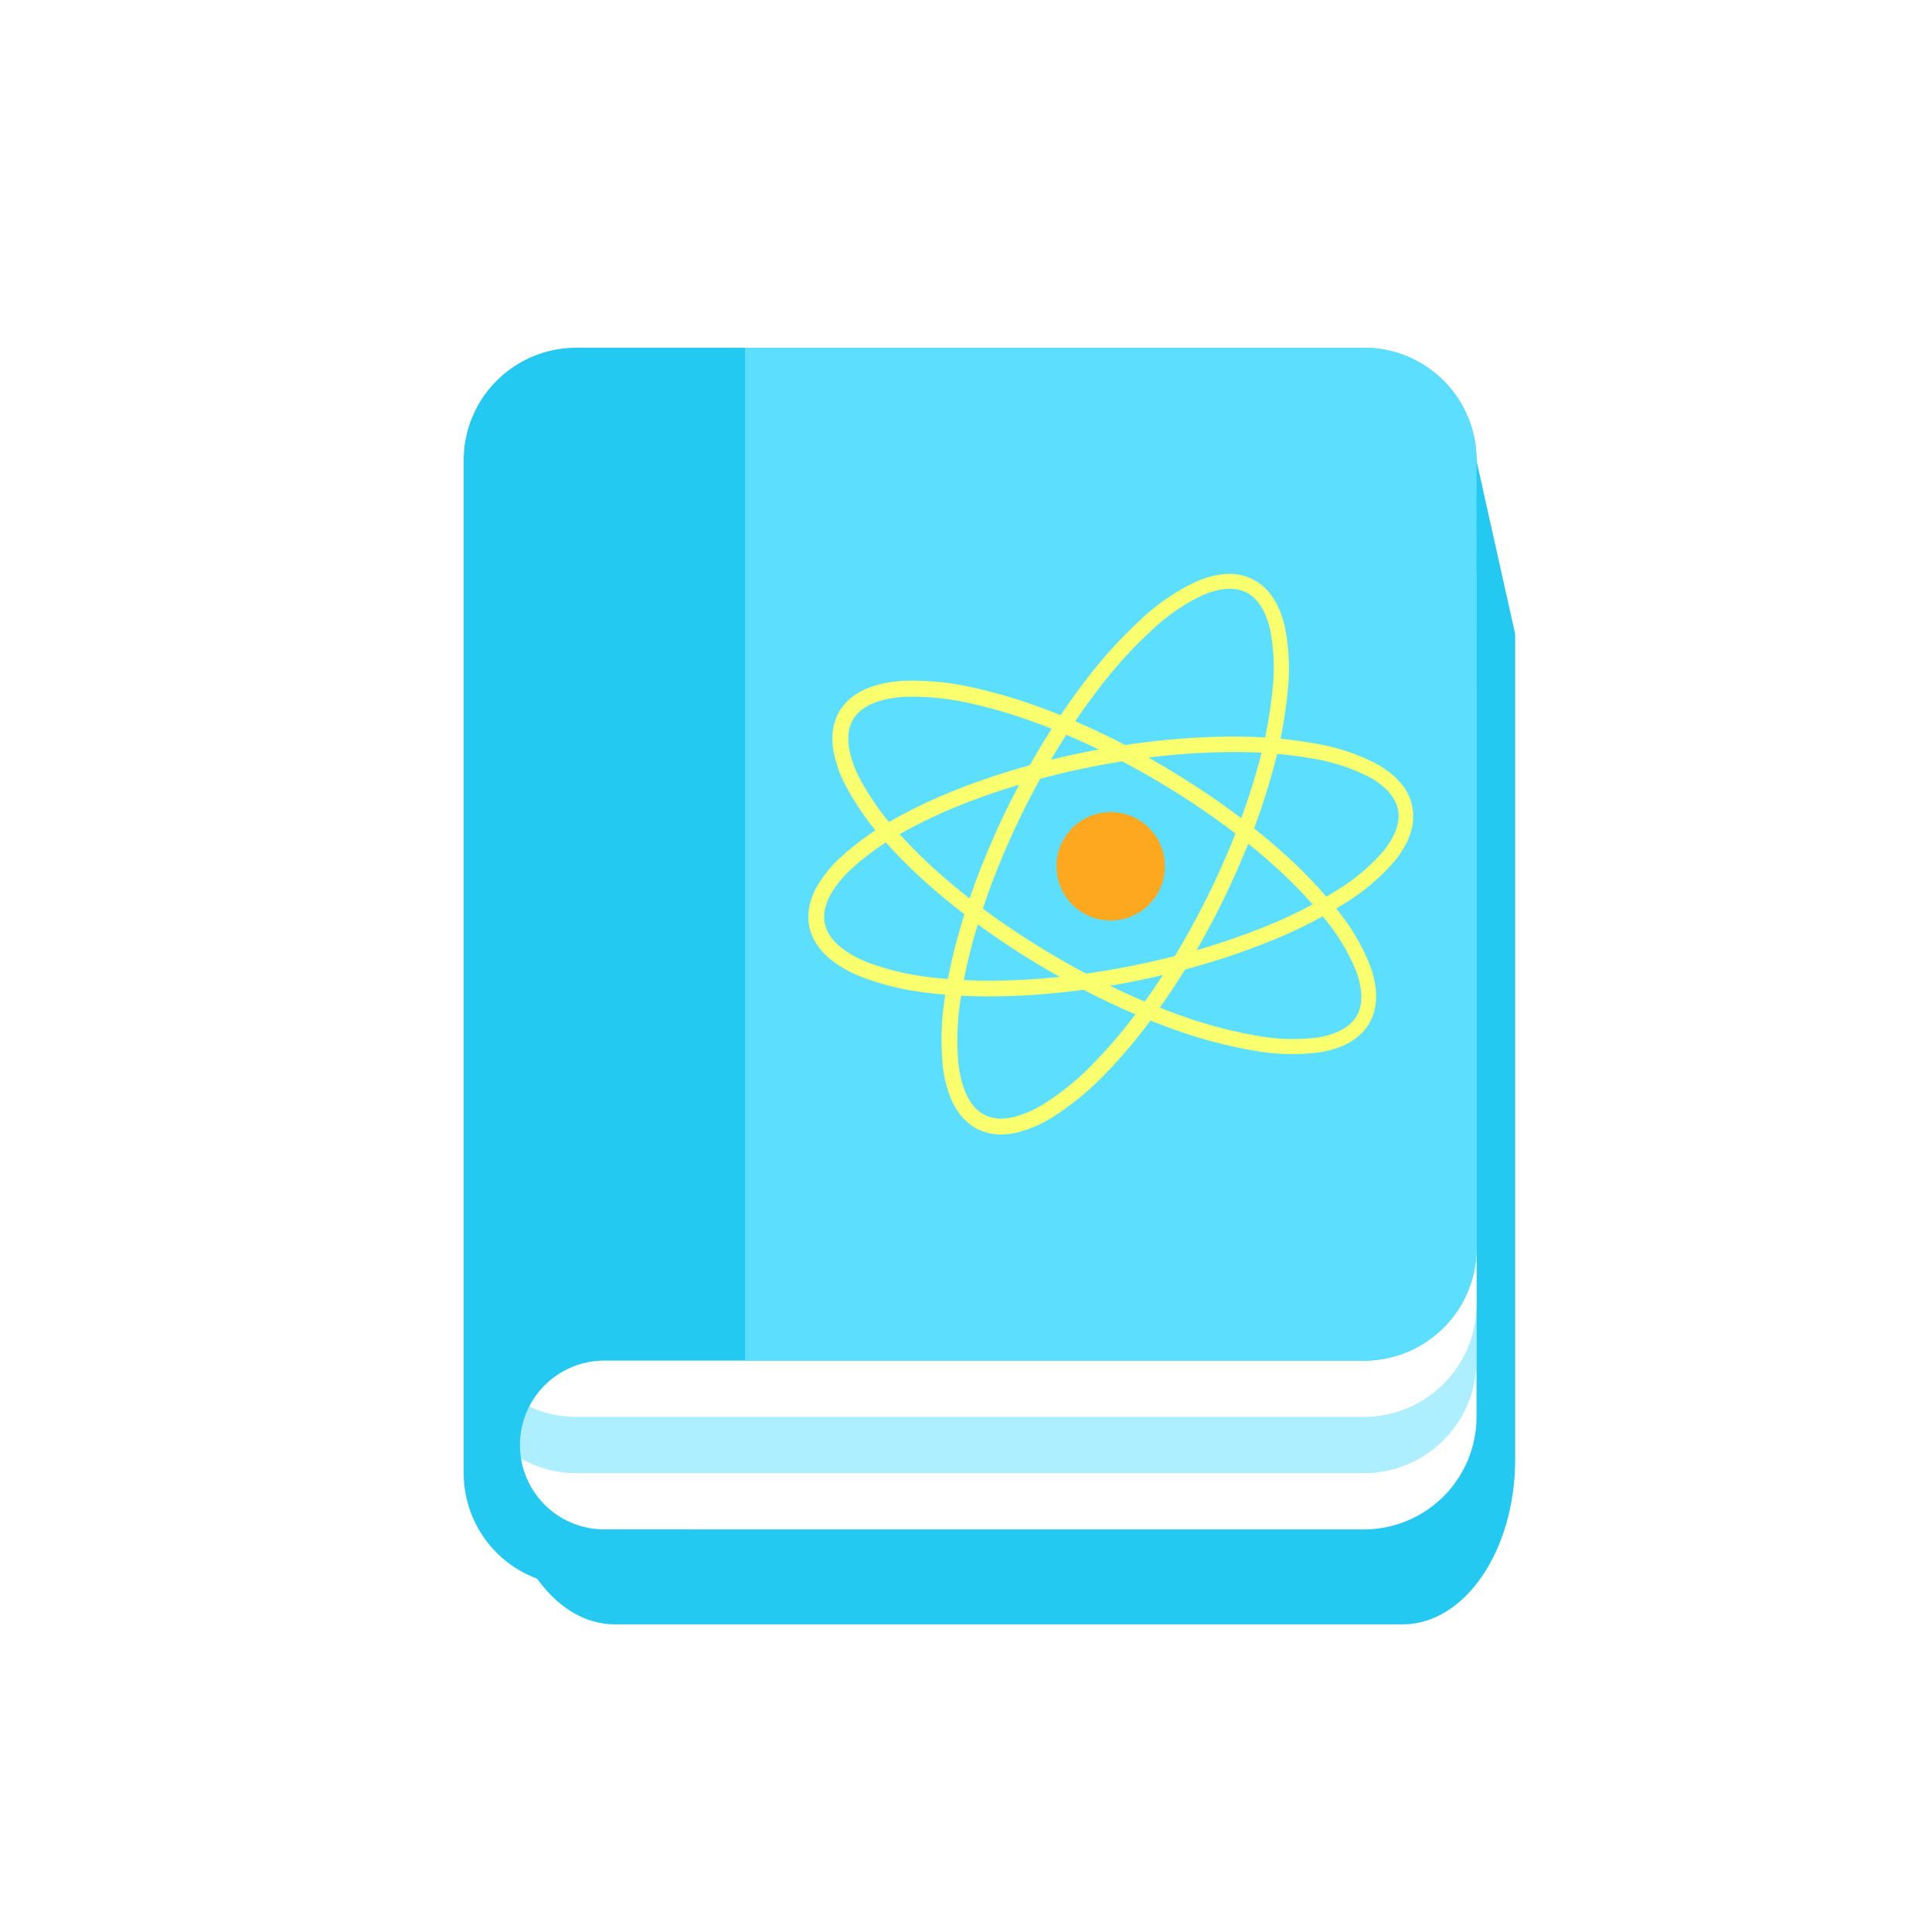 <svg xmlns="http://www.w3.org/2000/svg" xmlns:xlink="http://www.w3.org/1999/xlink" width="200" height="200" viewBox="0 0 200 200">
  <defs>
    <filter id="Path_1282" x="43" y="35.917" width="122.85" height="141.232" filterUnits="userSpaceOnUse">
      <feOffset dx="4" dy="4" input="SourceAlpha"/>
      <feGaussianBlur stdDeviation="3" result="blur"/>
      <feFlood flood-opacity="0.161"/>
      <feComposite operator="in" in2="blur"/>
      <feComposite in="SourceGraphic"/>
    </filter>
    <clipPath id="clip-Chapters_Coverage">
      <rect width="200" height="200"/>
    </clipPath>
  </defs>
  <g id="Chapters_Coverage" data-name="Chapters Coverage" clip-path="url(#clip-Chapters_Coverage)">
    <g id="Group_100" data-name="Group 100" transform="translate(-3950 -546)">
      <g transform="matrix(1, 0, 0, 1, 3950, 546)" filter="url(#Path_1282)">
        <path id="Path_1282-2" data-name="Path 1282" d="M8.99,11.92,3,24.089v93.977c0,9.44,5.216,17.087,11.65,17.087H96.2c6.437,0,11.65-7.646,11.65-17.087V32.632L103.23,11.92Z" transform="translate(45 29)" fill="#24c9f2"/>
      </g>
      <path id="Path_1283" data-name="Path 1283" d="M3,1035.4v75.725a11.667,11.667,0,0,0,11.65,11.65H96.2a11.665,11.665,0,0,0,11.65-11.65V1035.4Z" transform="translate(3995 -418.45)" fill="#fff"/>
      <path id="Path_1284" data-name="Path 1284" d="M3,1034.4v75.725a11.667,11.667,0,0,0,11.65,11.65H96.2a11.666,11.666,0,0,0,11.65-11.65V1034.4Z" transform="translate(3995 -423.275)" fill="#5cdfff" opacity="0.5"/>
      <path id="Path_1285" data-name="Path 1285" d="M3,1033.4v75.725a11.667,11.667,0,0,0,11.65,11.65H96.2a11.665,11.665,0,0,0,11.65-11.65V1033.4Z" transform="translate(3995 -428.1)" fill="#fff"/>
      <path id="Path_1286" data-name="Path 1286" d="M14.65,1A11.65,11.65,0,0,0,3,12.65V117.5a11.648,11.648,0,0,0,11.65,11.65H26.3v-5.825H17.562a8.737,8.737,0,1,1,0-17.475H96.2A11.647,11.647,0,0,0,107.85,94.2V12.65A11.648,11.648,0,0,0,96.2,1H14.65Z" transform="translate(3995 581)" fill="#24c9f2"/>
      <path id="Path_1287" data-name="Path 1287" d="M8,1V105.85H72.075A11.647,11.647,0,0,0,83.725,94.2V12.65A11.648,11.648,0,0,0,72.075,1H8Z" transform="translate(4019.125 581)" fill="#5cdfff"/>
      <g id="Group_99" data-name="Group 99" transform="translate(4034.431 606.163)">
        <path id="Path_981" data-name="Path 981" d="M358.335-107.322s.052-.112.157-.328l.088-.181c.028-.069.051-.147.08-.231a3.389,3.389,0,0,0,.162-.592c.02-.115.048-.235.068-.363s.019-.267.03-.411a2.794,2.794,0,0,0,0-.451c-.011-.157,0-.321-.028-.49a9.241,9.241,0,0,0-.563-2.279,21.086,21.086,0,0,0-3.292-5.53,47.465,47.465,0,0,0-5.936-6.156,73.7,73.7,0,0,0-8.273-6.257,84.293,84.293,0,0,0-10.385-5.819c-1.9-.889-3.883-1.724-5.947-2.472a51.663,51.663,0,0,0-6.437-1.9,27.794,27.794,0,0,0-6.893-.747,11.711,11.711,0,0,0-3.477.6,6.649,6.649,0,0,0-1.575.815,4.815,4.815,0,0,0-1.2,1.3,4.821,4.821,0,0,0-.562,1.681,6.563,6.563,0,0,0,.048,1.774,11.618,11.618,0,0,0,1.157,3.334,27.758,27.758,0,0,0,3.992,5.67,51.649,51.649,0,0,0,4.782,4.713c1.655,1.444,3.345,2.775,5.044,4.006a84.381,84.381,0,0,0,10.123,6.266,73.528,73.528,0,0,0,9.482,4.207,47.426,47.426,0,0,0,8.26,2.211,21.1,21.1,0,0,0,6.433.2,9.2,9.2,0,0,0,2.265-.613,4.441,4.441,0,0,0,.443-.213,2.819,2.819,0,0,0,.393-.221l.343-.225c.1-.078.2-.161.286-.236a3.248,3.248,0,0,0,.44-.429l.164-.181.115-.165c.136-.2.21-.295.21-.295s-.065.1-.2.3l-.113.167-.162.185a3.224,3.224,0,0,1-.437.437c-.09.075-.182.159-.285.24l-.345.229a2.861,2.861,0,0,1-.393.225,4.635,4.635,0,0,1-.444.217,9.194,9.194,0,0,1-2.274.629,21.013,21.013,0,0,1-6.453-.178,47.167,47.167,0,0,1-8.282-2.2,73.5,73.5,0,0,1-9.5-4.2,84.2,84.2,0,0,1-10.144-6.265c-1.7-1.232-3.4-2.564-5.057-4.01a51.914,51.914,0,0,1-4.8-4.723,27.863,27.863,0,0,1-4.014-5.7,11.811,11.811,0,0,1-1.171-3.375,6.781,6.781,0,0,1-.048-1.814,4.955,4.955,0,0,1,.58-1.733,4.975,4.975,0,0,1,1.237-1.346,6.732,6.732,0,0,1,1.611-.835,11.831,11.831,0,0,1,3.518-.608,27.824,27.824,0,0,1,6.927.751,51.711,51.711,0,0,1,6.453,1.909c2.069.751,4.055,1.588,5.956,2.481a84.164,84.164,0,0,1,10.395,5.839,73.416,73.416,0,0,1,8.274,6.28,47.182,47.182,0,0,1,5.932,6.181,21.022,21.022,0,0,1,3.283,5.559,9.165,9.165,0,0,1,.551,2.294,4.519,4.519,0,0,1,.026.493,2.814,2.814,0,0,1-.007.454c-.012.144-.023.281-.034.412s-.049.25-.071.366a3.275,3.275,0,0,1-.17.593c-.03.084-.053.162-.082.231l-.093.18C358.395-107.43,358.335-107.322,358.335-107.322Z" transform="translate(-301.68 152.743)" fill="none" stroke="#faff6e" stroke-linecap="round" stroke-linejoin="round" stroke-width="1.5"/>
        <path id="Path_982" data-name="Path 982" d="M362.114-127.87s-.037-.117-.1-.347l-.054-.195c-.024-.069-.06-.143-.094-.224a3.284,3.284,0,0,0-.273-.55c-.061-.1-.12-.208-.192-.316l-.25-.326a2.789,2.789,0,0,0-.3-.339,4.685,4.685,0,0,0-.348-.347,9.217,9.217,0,0,0-1.936-1.328,21.1,21.1,0,0,0-6.139-1.935,47.372,47.372,0,0,0-8.527-.642,73.647,73.647,0,0,0-10.339.838,84.176,84.176,0,0,0-11.623,2.571c-2.01.6-4.046,1.3-6.084,2.114a51.666,51.666,0,0,0-6.07,2.868,27.735,27.735,0,0,0-5.64,4.03,11.7,11.7,0,0,0-2.195,2.764,6.608,6.608,0,0,0-.633,1.657,4.809,4.809,0,0,0-.027,1.772,4.813,4.813,0,0,0,.7,1.628,6.652,6.652,0,0,0,1.217,1.292,11.682,11.682,0,0,0,3.083,1.718,27.834,27.834,0,0,0,6.753,1.574,51.753,51.753,0,0,0,6.707.333c2.2-.023,4.344-.156,6.431-.368a84.269,84.269,0,0,0,11.726-2.061,73.648,73.648,0,0,0,9.875-3.172,47.373,47.373,0,0,0,7.637-3.849,21.087,21.087,0,0,0,4.935-4.132,9.149,9.149,0,0,0,1.283-1.966,4.592,4.592,0,0,0,.19-.453,3.04,3.04,0,0,0,.145-.426c.036-.139.072-.271.106-.4s.038-.25.057-.366a3.341,3.341,0,0,0,.042-.613c0-.089.006-.17,0-.244s-.016-.14-.024-.2c-.028-.237-.039-.361-.039-.361s.02.122.053.359c.007.06.016.127.027.2s0,.157,0,.245a3.2,3.2,0,0,1-.036.617c-.017.116-.029.24-.053.368l-.1.4a2.867,2.867,0,0,1-.143.43,4.778,4.778,0,0,1-.187.458,9.155,9.155,0,0,1-1.279,1.983,21,21,0,0,1-4.934,4.162,47.173,47.173,0,0,1-7.642,3.874,73.282,73.282,0,0,1-9.884,3.194,84.127,84.127,0,0,1-11.742,2.077c-2.09.215-4.242.349-6.442.374a51.585,51.585,0,0,1-6.723-.331,27.829,27.829,0,0,1-6.788-1.58,11.823,11.823,0,0,1-3.121-1.738,6.8,6.8,0,0,1-1.245-1.321,4.97,4.97,0,0,1-.719-1.68,4.971,4.971,0,0,1,.027-1.828,6.722,6.722,0,0,1,.647-1.694,11.8,11.8,0,0,1,2.22-2.8,27.856,27.856,0,0,1,5.67-4.05,51.708,51.708,0,0,1,6.086-2.872c2.043-.817,4.084-1.513,6.1-2.114a84.056,84.056,0,0,1,11.644-2.561,73.357,73.357,0,0,1,10.354-.822,47.2,47.2,0,0,1,8.542.663,21.055,21.055,0,0,1,6.15,1.964,9.132,9.132,0,0,1,1.939,1.345,4.718,4.718,0,0,1,.348.351,2.879,2.879,0,0,1,.3.343c.087.116.17.227.249.33s.13.22.19.321a3.186,3.186,0,0,1,.268.556c.033.082.069.157.092.228l.052.2C362.086-127.988,362.114-127.87,362.114-127.87Z" transform="translate(-301.082 151.361)" fill="none" stroke="#faff6e" stroke-linecap="round" stroke-linejoin="round" stroke-width="1.5"/>
        <path id="Path_983" data-name="Path 983" d="M349.28-154.912s-.115-.044-.337-.132l-.186-.077c-.07-.023-.15-.04-.236-.063a3.211,3.211,0,0,0-.6-.121c-.115-.013-.238-.033-.368-.043l-.412,0a2.8,2.8,0,0,0-.45.027,4.507,4.507,0,0,0-.487.062,9.176,9.176,0,0,0-2.235.718,21.072,21.072,0,0,0-5.291,3.665,47.511,47.511,0,0,0-5.732,6.346,73.744,73.744,0,0,0-5.672,8.684,84.166,84.166,0,0,0-5.089,10.761c-.757,1.956-1.454,3.992-2.057,6.1a51.736,51.736,0,0,0-1.453,6.554,27.8,27.8,0,0,0-.27,6.927,11.692,11.692,0,0,0,.839,3.428,6.651,6.651,0,0,0,.922,1.516,4.838,4.838,0,0,0,1.383,1.107,4.809,4.809,0,0,0,1.716.445,6.6,6.6,0,0,0,1.767-.17,11.706,11.706,0,0,0,3.247-1.383,27.756,27.756,0,0,0,5.381-4.373,51.509,51.509,0,0,0,4.372-5.1c1.328-1.75,2.538-3.529,3.65-5.307a84.479,84.479,0,0,0,5.555-10.531,73.549,73.549,0,0,0,3.542-9.748,47.4,47.4,0,0,0,1.638-8.393,21.083,21.083,0,0,0-.242-6.431,9.19,9.19,0,0,0-.767-2.219,4.428,4.428,0,0,0-.243-.426,2.735,2.735,0,0,0-.249-.377l-.247-.328c-.086-.1-.175-.183-.255-.268a3.239,3.239,0,0,0-.459-.408l-.193-.151-.171-.1c-.205-.124-.309-.19-.309-.19s.108.057.316.178l.175.1.194.148a3.32,3.32,0,0,1,.467.406c.081.086.171.17.258.268l.252.328a2.822,2.822,0,0,1,.253.377c.077.138.178.271.246.428a9.156,9.156,0,0,1,.783,2.226,21.022,21.022,0,0,1,.267,6.449,47.125,47.125,0,0,1-1.621,8.412,73.213,73.213,0,0,1-3.532,9.769,84.269,84.269,0,0,1-5.551,10.552c-1.111,1.783-2.324,3.566-3.652,5.32a51.612,51.612,0,0,1-4.382,5.111,27.83,27.83,0,0,1-5.407,4.4,11.77,11.77,0,0,1-3.286,1.4,6.773,6.773,0,0,1-1.806.174,4.973,4.973,0,0,1-1.77-.46,4.986,4.986,0,0,1-1.427-1.141,6.733,6.733,0,0,1-.943-1.55,11.82,11.82,0,0,1-.85-3.469,27.868,27.868,0,0,1,.274-6.962A51.868,51.868,0,0,1,320-119.02c.606-2.115,1.306-4.153,2.065-6.113a84.214,84.214,0,0,1,5.109-10.771,73.325,73.325,0,0,1,5.695-8.688,47.218,47.218,0,0,1,5.758-6.344,21.057,21.057,0,0,1,5.319-3.658,9.186,9.186,0,0,1,2.251-.709,4.748,4.748,0,0,1,.491-.059,2.828,2.828,0,0,1,.453-.024l.414,0c.13.011.253.032.37.046a3.249,3.249,0,0,1,.6.129c.086.024.165.042.236.067l.186.079C349.169-154.964,349.28-154.912,349.28-154.912Z" transform="translate(-304.376 155.387)" fill="none" stroke="#faff6e" stroke-linecap="round" stroke-linejoin="round" stroke-width="1.5"/>
        <path id="Path_990" data-name="Path 990" d="M343.094-121.255a5.612,5.612,0,0,1-4.413,6.6,5.613,5.613,0,0,1-6.6-4.412,5.613,5.613,0,0,1,4.413-6.6A5.613,5.613,0,0,1,343.094-121.255Z" transform="translate(-307.042 149.675)" fill="#fea81f"/>
      </g>
    </g>
  </g>
</svg>
